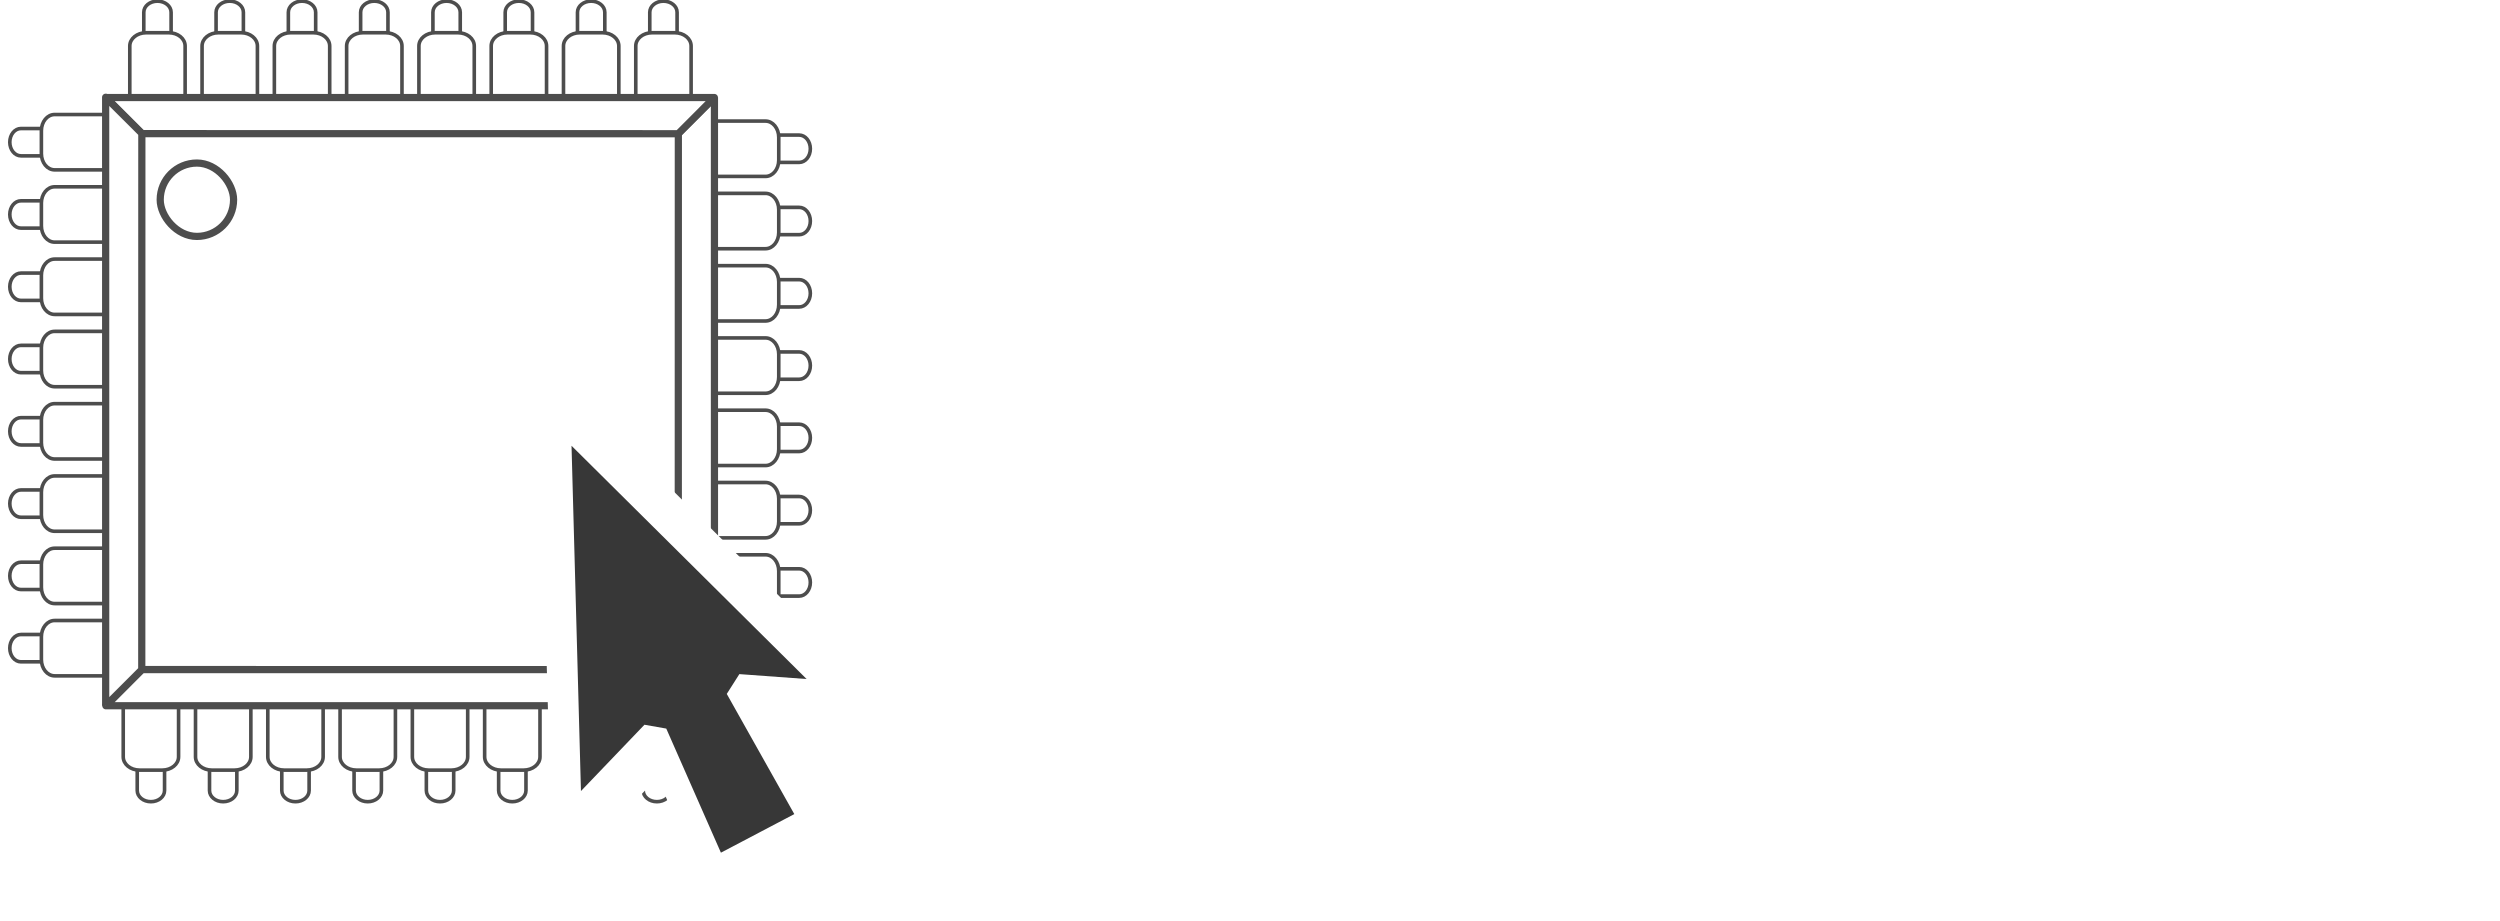 <?xml version="1.0" encoding="UTF-8" standalone="no"?>
<svg
   xmlns:dc="http://purl.org/dc/elements/1.1/"
   xmlns:cc="http://creativecommons.org/ns#"
   xmlns:rdf="http://www.w3.org/1999/02/22-rdf-syntax-ns#"
   xmlns:svg="http://www.w3.org/2000/svg"
   xmlns="http://www.w3.org/2000/svg"
   version="1.1"
   viewBox="0 0 100 100"
   width="691.79"
   height="254.78"
   id="svg8990">
  <defs
     id="defs8992">
    <clipPath
       clipPathUnits="userSpaceOnUse"
       id="clipPath9043">
      <rect
         fill="#0F0"
         x="201.43"
         y="329.51"
         width="332.14"
         height="305.91"
         rx="3.692"
         fill-opacity="0.528"
         id="rect9045" />
    </clipPath>
    <filter
       color-interpolation-filters="sRGB"
       id="filter4729">
      <feGaussianBlur
         stdDeviation="0.18"
         id="feGaussianBlur4731" />
    </filter>
  </defs>
  <g
     transform="matrix(0.392,0,0,0.392,-124.001,-100.556)"
     id="layer1">
    <rect
       x="132.16"
       y="287.78"
       width="157.99"
       height="160.29"
       ry="0"
       style="color:#000000;fill:#ffffff;fill-rule:nonzero;stroke:#000000;stroke-width:1;enable-background:accumulate"
       id="rect6733" />
    <g
       style="fill:#ffffff;stroke:#4d4d4d;stroke-miterlimit:4;stroke-dasharray:none"
       stroke-miterlimit="4"
       transform="translate(-156.834,-114.305)"
       clip-path="url(#clipPath9043)"
       id="g8708">
      <g
         style="stroke-width:0.556"
         transform="matrix(0,1,-1,0,825.38,167.974)"
         id="g11125">
        <g
           transform="matrix(1,0,0,-1,-57.747,936.399)"
           id="g9493-1-3">
          <g
             transform="matrix(0,1.799,-1.799,0,1229.249,-49.225)"
             id="g5053-4-1-2-4-6">
            <path
               d="m 233.7,436.51 4.992,0 c 0.951,0 1.716,0.939 1.716,2.104 0,1.166 -0.765,2.104 -1.716,2.104 l -4.992,0 c -0.951,0 -1.716,-0.939 -1.716,-2.104 0,-1.166 0.765,-2.104 1.716,-2.104 z"
               id="path4755-41-9-4-5-5" />
            <path
               d="m 238.89,434.35 8.627,0 c 1.131,0 2.041,1.116 2.041,2.503 l 0,3.517 c 0,1.386 -0.91,2.503 -2.041,2.503 l -8.627,0 c -1.131,0 -2.041,-1.116 -2.041,-2.503 l 0,-3.517 c 0,-1.386 0.91,-2.503 2.041,-2.503 z"
               id="path4991-1-7-4-3-6" />
          </g>
          <g
             transform="matrix(0,1.799,-1.799,0,1209.222,-49.225)"
             id="g5053-3-3-7-1-9-7">
            <path
               d="m 233.7,436.51 4.992,0 c 0.951,0 1.716,0.939 1.716,2.104 0,1.166 -0.765,2.104 -1.716,2.104 l -4.992,0 c -0.951,0 -1.716,-0.939 -1.716,-2.104 0,-1.166 0.765,-2.104 1.716,-2.104 z"
               id="path4755-4-8-2-2-1-9" />
            <path
               d="m 238.89,434.35 8.627,0 c 1.131,0 2.041,1.116 2.041,2.503 l 0,3.517 c 0,1.386 -0.91,2.503 -2.041,2.503 l -8.627,0 c -1.131,0 -2.041,-1.116 -2.041,-2.503 l 0,-3.517 c 0,-1.386 0.91,-2.503 2.041,-2.503 z"
               id="path4991-8-8-2-8-3-6" />
          </g>
          <g
             transform="matrix(0,1.799,-1.799,0,1169.167,-49.225)"
             id="g5053-3-5-1-8-5">
            <path
               d="m 233.7,436.51 4.992,0 c 0.951,0 1.716,0.939 1.716,2.104 0,1.166 -0.765,2.104 -1.716,2.104 l -4.992,0 c -0.951,0 -1.716,-0.939 -1.716,-2.104 0,-1.166 0.765,-2.104 1.716,-2.104 z"
               id="path4755-4-5-4-3-1" />
            <path
               d="m 238.89,434.35 8.627,0 c 1.131,0 2.041,1.116 2.041,2.503 l 0,3.517 c 0,1.386 -0.91,2.503 -2.041,2.503 l -8.627,0 c -1.131,0 -2.041,-1.116 -2.041,-2.503 l 0,-3.517 c 0,-1.386 0.91,-2.503 2.041,-2.503 z"
               id="path4991-8-4-3-0-7" />
          </g>
          <g
             transform="matrix(0,1.799,-1.799,0,1149.14,-49.225)"
             id="g5053-4-0-0-4-7">
            <path
               d="m 233.7,436.51 4.992,0 c 0.951,0 1.716,0.939 1.716,2.104 0,1.166 -0.765,2.104 -1.716,2.104 l -4.992,0 c -0.951,0 -1.716,-0.939 -1.716,-2.104 0,-1.166 0.765,-2.104 1.716,-2.104 z"
               id="path4755-41-4-5-0-7" />
            <path
               d="m 238.89,434.35 8.627,0 c 1.131,0 2.041,1.116 2.041,2.503 l 0,3.517 c 0,1.386 -0.91,2.503 -2.041,2.503 l -8.627,0 c -1.131,0 -2.041,-1.116 -2.041,-2.503 l 0,-3.517 c 0,-1.386 0.91,-2.503 2.041,-2.503 z"
               id="path4991-1-9-32-3-5" />
          </g>
          <g
             transform="matrix(0,1.799,-1.799,0,1129.113,-49.225)"
             id="g5053-3-3-0-9-4-5">
            <path
               d="m 233.7,436.51 4.992,0 c 0.951,0 1.716,0.939 1.716,2.104 0,1.166 -0.765,2.104 -1.716,2.104 l -4.992,0 c -0.951,0 -1.716,-0.939 -1.716,-2.104 0,-1.166 0.765,-2.104 1.716,-2.104 z"
               id="path4755-4-8-5-0-4-5" />
            <path
               d="m 238.89,434.35 8.627,0 c 1.131,0 2.041,1.116 2.041,2.503 l 0,3.517 c 0,1.386 -0.91,2.503 -2.041,2.503 l -8.627,0 c -1.131,0 -2.041,-1.116 -2.041,-2.503 l 0,-3.517 c 0,-1.386 0.91,-2.503 2.041,-2.503 z"
               id="path4991-8-8-9-1-9-5" />
          </g>
          <g
             transform="matrix(0,1.799,-1.799,0,1189.195,-49.225)"
             id="g5053-9-8-3-3">
            <path
               d="m 233.7,436.51 4.992,0 c 0.951,0 1.716,0.939 1.716,2.104 0,1.166 -0.765,2.104 -1.716,2.104 l -4.992,0 c -0.951,0 -1.716,-0.939 -1.716,-2.104 0,-1.166 0.765,-2.104 1.716,-2.104 z"
               id="path4755-0-2-9-6" />
            <path
               d="m 238.89,434.35 8.627,0 c 1.131,0 2.041,1.116 2.041,2.503 l 0,3.517 c 0,1.386 -0.91,2.503 -2.041,2.503 l -8.627,0 c -1.131,0 -2.041,-1.116 -2.041,-2.503 l 0,-3.517 c 0,-1.386 0.91,-2.503 2.041,-2.503 z"
               id="path4991-5-2-2-7" />
          </g>
          <g
             transform="matrix(0,1.799,-1.799,0,1089.059,-49.225)"
             id="g5053-3-38-7-2-9-8">
            <path
               d="m 233.7,436.51 4.992,0 c 0.951,0 1.716,0.939 1.716,2.104 0,1.166 -0.765,2.104 -1.716,2.104 l -4.992,0 c -0.951,0 -1.716,-0.939 -1.716,-2.104 0,-1.166 0.765,-2.104 1.716,-2.104 z"
               id="path4755-4-86-5-8-4-0" />
            <path
               d="m 238.89,434.35 8.627,0 c 1.131,0 2.041,1.116 2.041,2.503 l 0,3.517 c 0,1.386 -0.91,2.503 -2.041,2.503 l -8.627,0 c -1.131,0 -2.041,-1.116 -2.041,-2.503 l 0,-3.517 c 0,-1.386 0.91,-2.503 2.041,-2.503 z"
               id="path4991-8-2-2-3-8-4" />
          </g>
          <g
             transform="matrix(0,1.799,-1.799,0,1109.086,-49.225)"
             id="g5053-8-5-1-0-6">
            <path
               d="m 233.7,436.51 4.992,0 c 0.951,0 1.716,0.939 1.716,2.104 0,1.166 -0.765,2.104 -1.716,2.104 l -4.992,0 c -0.951,0 -1.716,-0.939 -1.716,-2.104 0,-1.166 0.765,-2.104 1.716,-2.104 z"
               id="path4755-6-5-8-7-0" />
            <path
               d="m 238.89,434.35 8.627,0 c 1.131,0 2.041,1.116 2.041,2.503 l 0,3.517 c 0,1.386 -0.91,2.503 -2.041,2.503 l -8.627,0 c -1.131,0 -2.041,-1.116 -2.041,-2.503 l 0,-3.517 c 0,-1.386 0.91,-2.503 2.041,-2.503 z"
               id="path4991-4-3-8-2-2" />
          </g>
        </g>
        <g
           transform="translate(-55.93,-21.634)"
           id="g9493-9">
          <g
             transform="matrix(0,1.799,-1.799,0,1229.249,-49.225)"
             id="g5053-4-1-2-7">
            <path
               d="m 233.7,436.51 4.992,0 c 0.951,0 1.716,0.939 1.716,2.104 0,1.166 -0.765,2.104 -1.716,2.104 l -4.992,0 c -0.951,0 -1.716,-0.939 -1.716,-2.104 0,-1.166 0.765,-2.104 1.716,-2.104 z"
               id="path4755-41-9-4-7" />
            <path
               d="m 238.89,434.35 8.627,0 c 1.131,0 2.041,1.116 2.041,2.503 l 0,3.517 c 0,1.386 -0.91,2.503 -2.041,2.503 l -8.627,0 c -1.131,0 -2.041,-1.116 -2.041,-2.503 l 0,-3.517 c 0,-1.386 0.91,-2.503 2.041,-2.503 z"
               id="path4991-1-7-4-7" />
          </g>
          <g
             transform="matrix(0,1.799,-1.799,0,1209.222,-49.225)"
             id="g5053-3-3-7-1-5">
            <path
               d="m 233.7,436.51 4.992,0 c 0.951,0 1.716,0.939 1.716,2.104 0,1.166 -0.765,2.104 -1.716,2.104 l -4.992,0 c -0.951,0 -1.716,-0.939 -1.716,-2.104 0,-1.166 0.765,-2.104 1.716,-2.104 z"
               id="path4755-4-8-2-2-9" />
            <path
               d="m 238.89,434.35 8.627,0 c 1.131,0 2.041,1.116 2.041,2.503 l 0,3.517 c 0,1.386 -0.91,2.503 -2.041,2.503 l -8.627,0 c -1.131,0 -2.041,-1.116 -2.041,-2.503 l 0,-3.517 c 0,-1.386 0.91,-2.503 2.041,-2.503 z"
               id="path4991-8-8-2-8-34" />
          </g>
          <g
             transform="matrix(0,1.799,-1.799,0,1169.167,-49.225)"
             id="g5053-3-5-1-4">
            <path
               d="m 233.7,436.51 4.992,0 c 0.951,0 1.716,0.939 1.716,2.104 0,1.166 -0.765,2.104 -1.716,2.104 l -4.992,0 c -0.951,0 -1.716,-0.939 -1.716,-2.104 0,-1.166 0.765,-2.104 1.716,-2.104 z"
               id="path4755-4-5-4-1" />
            <path
               d="m 238.89,434.35 8.627,0 c 1.131,0 2.041,1.116 2.041,2.503 l 0,3.517 c 0,1.386 -0.91,2.503 -2.041,2.503 l -8.627,0 c -1.131,0 -2.041,-1.116 -2.041,-2.503 l 0,-3.517 c 0,-1.386 0.91,-2.503 2.041,-2.503 z"
               id="path4991-8-4-3-1" />
          </g>
          <g
             transform="matrix(0,1.799,-1.799,0,1149.14,-49.225)"
             id="g5053-4-0-0-5">
            <path
               d="m 233.7,436.51 4.992,0 c 0.951,0 1.716,0.939 1.716,2.104 0,1.166 -0.765,2.104 -1.716,2.104 l -4.992,0 c -0.951,0 -1.716,-0.939 -1.716,-2.104 0,-1.166 0.765,-2.104 1.716,-2.104 z"
               id="path4755-41-4-5-8" />
            <path
               d="m 238.89,434.35 8.627,0 c 1.131,0 2.041,1.116 2.041,2.503 l 0,3.517 c 0,1.386 -0.91,2.503 -2.041,2.503 l -8.627,0 c -1.131,0 -2.041,-1.116 -2.041,-2.503 l 0,-3.517 c 0,-1.386 0.91,-2.503 2.041,-2.503 z"
               id="path4991-1-9-32-6" />
          </g>
          <g
             transform="matrix(0,1.799,-1.799,0,1129.113,-49.225)"
             id="g5053-3-3-0-9-8">
            <path
               d="m 233.7,436.51 4.992,0 c 0.951,0 1.716,0.939 1.716,2.104 0,1.166 -0.765,2.104 -1.716,2.104 l -4.992,0 c -0.951,0 -1.716,-0.939 -1.716,-2.104 0,-1.166 0.765,-2.104 1.716,-2.104 z"
               id="path4755-4-8-5-0-7" />
            <path
               d="m 238.89,434.35 8.627,0 c 1.131,0 2.041,1.116 2.041,2.503 l 0,3.517 c 0,1.386 -0.91,2.503 -2.041,2.503 l -8.627,0 c -1.131,0 -2.041,-1.116 -2.041,-2.503 l 0,-3.517 c 0,-1.386 0.91,-2.503 2.041,-2.503 z"
               id="path4991-8-8-9-1-5" />
          </g>
          <g
             transform="matrix(0,1.799,-1.799,0,1189.195,-49.225)"
             id="g5053-9-8-5">
            <path
               d="m 233.7,436.51 4.992,0 c 0.951,0 1.716,0.939 1.716,2.104 0,1.166 -0.765,2.104 -1.716,2.104 l -4.992,0 c -0.951,0 -1.716,-0.939 -1.716,-2.104 0,-1.166 0.765,-2.104 1.716,-2.104 z"
               id="path4755-0-2-2" />
            <path
               d="m 238.89,434.35 8.627,0 c 1.131,0 2.041,1.116 2.041,2.503 l 0,3.517 c 0,1.386 -0.91,2.503 -2.041,2.503 l -8.627,0 c -1.131,0 -2.041,-1.116 -2.041,-2.503 l 0,-3.517 c 0,-1.386 0.91,-2.503 2.041,-2.503 z"
               id="path4991-5-2-22" />
          </g>
          <g
             transform="matrix(0,1.799,-1.799,0,1089.059,-49.225)"
             id="g5053-3-38-7-2-95">
            <path
               d="m 233.7,436.51 4.992,0 c 0.951,0 1.716,0.939 1.716,2.104 0,1.166 -0.765,2.104 -1.716,2.104 l -4.992,0 c -0.951,0 -1.716,-0.939 -1.716,-2.104 0,-1.166 0.765,-2.104 1.716,-2.104 z"
               id="path4755-4-86-5-8-8" />
            <path
               d="m 238.89,434.35 8.627,0 c 1.131,0 2.041,1.116 2.041,2.503 l 0,3.517 c 0,1.386 -0.91,2.503 -2.041,2.503 l -8.627,0 c -1.131,0 -2.041,-1.116 -2.041,-2.503 l 0,-3.517 c 0,-1.386 0.91,-2.503 2.041,-2.503 z"
               id="path4991-8-2-2-3-9" />
          </g>
          <g
             transform="matrix(0,1.799,-1.799,0,1109.086,-49.225)"
             id="g5053-8-5-1-4">
            <path
               d="m 233.7,436.51 4.992,0 c 0.951,0 1.716,0.939 1.716,2.104 0,1.166 -0.765,2.104 -1.716,2.104 l -4.992,0 c -0.951,0 -1.716,-0.939 -1.716,-2.104 0,-1.166 0.765,-2.104 1.716,-2.104 z"
               id="path4755-6-5-8-0" />
            <path
               d="m 238.89,434.35 8.627,0 c 1.131,0 2.041,1.116 2.041,2.503 l 0,3.517 c 0,1.386 -0.91,2.503 -2.041,2.503 l -8.627,0 c -1.131,0 -2.041,-1.116 -2.041,-2.503 l 0,-3.517 c 0,-1.386 0.91,-2.503 2.041,-2.503 z"
               id="path4991-4-3-8-3" />
          </g>
        </g>
      </g>
      <g
         style="stroke-width:0.556"
         transform="matrix(1,0,0,-1,-3.805,961.063)"
         id="g9493-1">
        <g
           transform="matrix(0,1.799,-1.799,0,1229.249,-49.225)"
           id="g5053-4-1-2-4">
          <path
             d="m 233.7,436.51 4.992,0 c 0.951,0 1.716,0.939 1.716,2.104 0,1.166 -0.765,2.104 -1.716,2.104 l -4.992,0 c -0.951,0 -1.716,-0.939 -1.716,-2.104 0,-1.166 0.765,-2.104 1.716,-2.104 z"
             id="path4755-41-9-4-5" />
          <path
             d="m 238.89,434.35 8.627,0 c 1.131,0 2.041,1.116 2.041,2.503 l 0,3.517 c 0,1.386 -0.91,2.503 -2.041,2.503 l -8.627,0 c -1.131,0 -2.041,-1.116 -2.041,-2.503 l 0,-3.517 c 0,-1.386 0.91,-2.503 2.041,-2.503 z"
             id="path4991-1-7-4-3" />
        </g>
        <g
           transform="matrix(0,1.799,-1.799,0,1209.222,-49.225)"
           id="g5053-3-3-7-1-9">
          <path
             d="m 233.7,436.51 4.992,0 c 0.951,0 1.716,0.939 1.716,2.104 0,1.166 -0.765,2.104 -1.716,2.104 l -4.992,0 c -0.951,0 -1.716,-0.939 -1.716,-2.104 0,-1.166 0.765,-2.104 1.716,-2.104 z"
             id="path4755-4-8-2-2-1" />
          <path
             d="m 238.89,434.35 8.627,0 c 1.131,0 2.041,1.116 2.041,2.503 l 0,3.517 c 0,1.386 -0.91,2.503 -2.041,2.503 l -8.627,0 c -1.131,0 -2.041,-1.116 -2.041,-2.503 l 0,-3.517 c 0,-1.386 0.91,-2.503 2.041,-2.503 z"
             id="path4991-8-8-2-8-3" />
        </g>
        <g
           transform="matrix(0,1.799,-1.799,0,1169.167,-49.225)"
           id="g5053-3-5-1-8">
          <path
             d="m 233.7,436.51 4.992,0 c 0.951,0 1.716,0.939 1.716,2.104 0,1.166 -0.765,2.104 -1.716,2.104 l -4.992,0 c -0.951,0 -1.716,-0.939 -1.716,-2.104 0,-1.166 0.765,-2.104 1.716,-2.104 z"
             id="path4755-4-5-4-3" />
          <path
             d="m 238.89,434.35 8.627,0 c 1.131,0 2.041,1.116 2.041,2.503 l 0,3.517 c 0,1.386 -0.91,2.503 -2.041,2.503 l -8.627,0 c -1.131,0 -2.041,-1.116 -2.041,-2.503 l 0,-3.517 c 0,-1.386 0.91,-2.503 2.041,-2.503 z"
             id="path4991-8-4-3-0" />
        </g>
        <g
           transform="matrix(0,1.799,-1.799,0,1149.14,-49.225)"
           id="g5053-4-0-0-4">
          <path
             d="m 233.7,436.51 4.992,0 c 0.951,0 1.716,0.939 1.716,2.104 0,1.166 -0.765,2.104 -1.716,2.104 l -4.992,0 c -0.951,0 -1.716,-0.939 -1.716,-2.104 0,-1.166 0.765,-2.104 1.716,-2.104 z"
             id="path4755-41-4-5-0" />
          <path
             d="m 238.89,434.35 8.627,0 c 1.131,0 2.041,1.116 2.041,2.503 l 0,3.517 c 0,1.386 -0.91,2.503 -2.041,2.503 l -8.627,0 c -1.131,0 -2.041,-1.116 -2.041,-2.503 l 0,-3.517 c 0,-1.386 0.91,-2.503 2.041,-2.503 z"
             id="path4991-1-9-32-3" />
        </g>
        <g
           transform="matrix(0,1.799,-1.799,0,1129.113,-49.225)"
           id="g5053-3-3-0-9-4">
          <path
             d="m 233.7,436.51 4.992,0 c 0.951,0 1.716,0.939 1.716,2.104 0,1.166 -0.765,2.104 -1.716,2.104 l -4.992,0 c -0.951,0 -1.716,-0.939 -1.716,-2.104 0,-1.166 0.765,-2.104 1.716,-2.104 z"
             id="path4755-4-8-5-0-4" />
          <path
             d="m 238.89,434.35 8.627,0 c 1.131,0 2.041,1.116 2.041,2.503 l 0,3.517 c 0,1.386 -0.91,2.503 -2.041,2.503 l -8.627,0 c -1.131,0 -2.041,-1.116 -2.041,-2.503 l 0,-3.517 c 0,-1.386 0.91,-2.503 2.041,-2.503 z"
             id="path4991-8-8-9-1-9" />
        </g>
        <g
           transform="matrix(0,1.799,-1.799,0,1189.195,-49.225)"
           id="g5053-9-8-3">
          <path
             d="m 233.7,436.51 4.992,0 c 0.951,0 1.716,0.939 1.716,2.104 0,1.166 -0.765,2.104 -1.716,2.104 l -4.992,0 c -0.951,0 -1.716,-0.939 -1.716,-2.104 0,-1.166 0.765,-2.104 1.716,-2.104 z"
             id="path4755-0-2-9" />
          <path
             d="m 238.89,434.35 8.627,0 c 1.131,0 2.041,1.116 2.041,2.503 l 0,3.517 c 0,1.386 -0.91,2.503 -2.041,2.503 l -8.627,0 c -1.131,0 -2.041,-1.116 -2.041,-2.503 l 0,-3.517 c 0,-1.386 0.91,-2.503 2.041,-2.503 z"
             id="path4991-5-2-2" />
        </g>
        <g
           transform="matrix(0,1.799,-1.799,0,1089.059,-49.225)"
           id="g5053-3-38-7-2-9">
          <path
             d="m 233.7,436.51 4.992,0 c 0.951,0 1.716,0.939 1.716,2.104 0,1.166 -0.765,2.104 -1.716,2.104 l -4.992,0 c -0.951,0 -1.716,-0.939 -1.716,-2.104 0,-1.166 0.765,-2.104 1.716,-2.104 z"
             id="path4755-4-86-5-8-4" />
          <path
             d="m 238.89,434.35 8.627,0 c 1.131,0 2.041,1.116 2.041,2.503 l 0,3.517 c 0,1.386 -0.91,2.503 -2.041,2.503 l -8.627,0 c -1.131,0 -2.041,-1.116 -2.041,-2.503 l 0,-3.517 c 0,-1.386 0.91,-2.503 2.041,-2.503 z"
             id="path4991-8-2-2-3-8" />
        </g>
        <g
           transform="matrix(0,1.799,-1.799,0,1109.086,-49.225)"
           id="g5053-8-5-1-0">
          <path
             d="m 233.7,436.51 4.992,0 c 0.951,0 1.716,0.939 1.716,2.104 0,1.166 -0.765,2.104 -1.716,2.104 l -4.992,0 c -0.951,0 -1.716,-0.939 -1.716,-2.104 0,-1.166 0.765,-2.104 1.716,-2.104 z"
             id="path4755-6-5-8-7" />
          <path
             d="m 238.89,434.35 8.627,0 c 1.131,0 2.041,1.116 2.041,2.503 l 0,3.517 c 0,1.386 -0.91,2.503 -2.041,2.503 l -8.627,0 c -1.131,0 -2.041,-1.116 -2.041,-2.503 l 0,-3.517 c 0,-1.386 0.91,-2.503 2.041,-2.503 z"
             id="path4991-4-3-8-2" />
        </g>
      </g>
      <path
         style="stroke-width:2;stroke-linejoin:round"
         d="m 452.33,397.81 -10,9.992 -0.023,148.6 10.027,10 -0.004,-168.59"
         id="path4160-6" />
      <g
         style="stroke-width:0.556"
         transform="translate(-1.988,3.03)"
         id="g9493">
        <g
           transform="matrix(0,1.799,-1.799,0,1229.249,-49.225)"
           id="g5053-4-1-2">
          <path
             d="m 233.7,436.51 4.992,0 c 0.951,0 1.716,0.939 1.716,2.104 0,1.166 -0.765,2.104 -1.716,2.104 l -4.992,0 c -0.951,0 -1.716,-0.939 -1.716,-2.104 0,-1.166 0.765,-2.104 1.716,-2.104 z"
             id="path4755-41-9-4" />
          <path
             d="m 238.89,434.35 8.627,0 c 1.131,0 2.041,1.116 2.041,2.503 l 0,3.517 c 0,1.386 -0.91,2.503 -2.041,2.503 l -8.627,0 c -1.131,0 -2.041,-1.116 -2.041,-2.503 l 0,-3.517 c 0,-1.386 0.91,-2.503 2.041,-2.503 z"
             id="path4991-1-7-4" />
        </g>
        <g
           transform="matrix(0,1.799,-1.799,0,1209.222,-49.225)"
           id="g5053-3-3-7-1">
          <path
             d="m 233.7,436.51 4.992,0 c 0.951,0 1.716,0.939 1.716,2.104 0,1.166 -0.765,2.104 -1.716,2.104 l -4.992,0 c -0.951,0 -1.716,-0.939 -1.716,-2.104 0,-1.166 0.765,-2.104 1.716,-2.104 z"
             id="path4755-4-8-2-2" />
          <path
             d="m 238.89,434.35 8.627,0 c 1.131,0 2.041,1.116 2.041,2.503 l 0,3.517 c 0,1.386 -0.91,2.503 -2.041,2.503 l -8.627,0 c -1.131,0 -2.041,-1.116 -2.041,-2.503 l 0,-3.517 c 0,-1.386 0.91,-2.503 2.041,-2.503 z"
             id="path4991-8-8-2-8" />
        </g>
        <g
           transform="matrix(0,1.799,-1.799,0,1169.167,-49.225)"
           id="g5053-3-5-1">
          <path
             d="m 233.7,436.51 4.992,0 c 0.951,0 1.716,0.939 1.716,2.104 0,1.166 -0.765,2.104 -1.716,2.104 l -4.992,0 c -0.951,0 -1.716,-0.939 -1.716,-2.104 0,-1.166 0.765,-2.104 1.716,-2.104 z"
             id="path4755-4-5-4" />
          <path
             d="m 238.89,434.35 8.627,0 c 1.131,0 2.041,1.116 2.041,2.503 l 0,3.517 c 0,1.386 -0.91,2.503 -2.041,2.503 l -8.627,0 c -1.131,0 -2.041,-1.116 -2.041,-2.503 l 0,-3.517 c 0,-1.386 0.91,-2.503 2.041,-2.503 z"
             id="path4991-8-4-3" />
        </g>
        <g
           transform="matrix(0,1.799,-1.799,0,1149.14,-49.225)"
           id="g5053-4-0-0">
          <path
             d="m 233.7,436.51 4.992,0 c 0.951,0 1.716,0.939 1.716,2.104 0,1.166 -0.765,2.104 -1.716,2.104 l -4.992,0 c -0.951,0 -1.716,-0.939 -1.716,-2.104 0,-1.166 0.765,-2.104 1.716,-2.104 z"
             id="path4755-41-4-5" />
          <path
             d="m 238.89,434.35 8.627,0 c 1.131,0 2.041,1.116 2.041,2.503 l 0,3.517 c 0,1.386 -0.91,2.503 -2.041,2.503 l -8.627,0 c -1.131,0 -2.041,-1.116 -2.041,-2.503 l 0,-3.517 c 0,-1.386 0.91,-2.503 2.041,-2.503 z"
             id="path4991-1-9-32" />
        </g>
        <g
           transform="matrix(0,1.799,-1.799,0,1129.113,-49.225)"
           id="g5053-3-3-0-9">
          <path
             d="m 233.7,436.51 4.992,0 c 0.951,0 1.716,0.939 1.716,2.104 0,1.166 -0.765,2.104 -1.716,2.104 l -4.992,0 c -0.951,0 -1.716,-0.939 -1.716,-2.104 0,-1.166 0.765,-2.104 1.716,-2.104 z"
             id="path4755-4-8-5-0" />
          <path
             d="m 238.89,434.35 8.627,0 c 1.131,0 2.041,1.116 2.041,2.503 l 0,3.517 c 0,1.386 -0.91,2.503 -2.041,2.503 l -8.627,0 c -1.131,0 -2.041,-1.116 -2.041,-2.503 l 0,-3.517 c 0,-1.386 0.91,-2.503 2.041,-2.503 z"
             id="path4991-8-8-9-1" />
        </g>
        <g
           transform="matrix(0,1.799,-1.799,0,1189.195,-49.225)"
           id="g5053-9-8">
          <path
             d="m 233.7,436.51 4.992,0 c 0.951,0 1.716,0.939 1.716,2.104 0,1.166 -0.765,2.104 -1.716,2.104 l -4.992,0 c -0.951,0 -1.716,-0.939 -1.716,-2.104 0,-1.166 0.765,-2.104 1.716,-2.104 z"
             id="path4755-0-2" />
          <path
             d="m 238.89,434.35 8.627,0 c 1.131,0 2.041,1.116 2.041,2.503 l 0,3.517 c 0,1.386 -0.91,2.503 -2.041,2.503 l -8.627,0 c -1.131,0 -2.041,-1.116 -2.041,-2.503 l 0,-3.517 c 0,-1.386 0.91,-2.503 2.041,-2.503 z"
             id="path4991-5-2" />
        </g>
        <g
           transform="matrix(0,1.799,-1.799,0,1089.059,-49.225)"
           id="g5053-3-38-7-2">
          <path
             d="m 233.7,436.51 4.992,0 c 0.951,0 1.716,0.939 1.716,2.104 0,1.166 -0.765,2.104 -1.716,2.104 l -4.992,0 c -0.951,0 -1.716,-0.939 -1.716,-2.104 0,-1.166 0.765,-2.104 1.716,-2.104 z"
             id="path4755-4-86-5-8" />
          <path
             d="m 238.89,434.35 8.627,0 c 1.131,0 2.041,1.116 2.041,2.503 l 0,3.517 c 0,1.386 -0.91,2.503 -2.041,2.503 l -8.627,0 c -1.131,0 -2.041,-1.116 -2.041,-2.503 l 0,-3.517 c 0,-1.386 0.91,-2.503 2.041,-2.503 z"
             id="path4991-8-2-2-3" />
        </g>
        <g
           transform="matrix(0,1.799,-1.799,0,1109.086,-49.225)"
           id="g5053-8-5-1">
          <path
             d="m 233.7,436.51 4.992,0 c 0.951,0 1.716,0.939 1.716,2.104 0,1.166 -0.765,2.104 -1.716,2.104 l -4.992,0 c -0.951,0 -1.716,-0.939 -1.716,-2.104 0,-1.166 0.765,-2.104 1.716,-2.104 z"
             id="path4755-6-5-8" />
          <path
             d="m 238.89,434.35 8.627,0 c 1.131,0 2.041,1.116 2.041,2.503 l 0,3.517 c 0,1.386 -0.91,2.503 -2.041,2.503 l -8.627,0 c -1.131,0 -2.041,-1.116 -2.041,-2.503 l 0,-3.517 c 0,-1.386 0.91,-2.503 2.041,-2.503 z"
             id="path4991-4-3-8" />
        </g>
      </g>
      <path
         style="stroke-width:2;stroke-linejoin:round"
         d="m 283.71,397.85 9.992,10 148.6,0.023 10,-10.027 -168.59,0.004"
         id="path4160" />
      <path
         style="stroke-width:2;stroke-linejoin:round"
         d="m 452.31,566.36 -9.992,-10 -148.6,-0.023 -10,10.027 168.59,-0.004"
         id="path4160-7" />
      <path
         style="stroke-width:2;stroke-linejoin:round"
         d="m 283.66,566.37 10,-9.992 0.023,-148.6 -10.027,-10 0.004,168.59"
         id="path4160-6-1" />
      <rect
         style="stroke-width:2;stroke-linejoin:round;stroke-dashoffset:0;filter:url(#filter4729)"
         x="298.77"
         y="416"
         width="20.329"
         height="20.329"
         ry="10.165"
         id="rect4332" />
    </g>
    <g
       font-weight="normal"
       font-style="normal"
       line-height="125%"
       font-size="112px"
       style="font-style:normal;font-weight:normal;font-size:112px;line-height:125%;font-family:Sans;letter-spacing:-5px;word-spacing:0px;fill:#ffffff"
       id="text9055">
      <path
         d="m 387.69,379.08 7.273,-9.297 17.117,-18.594 18.812,0 -24.281,26.523 25.758,34.617 -19.25,0 -17.609,-24.773 -7.164,5.742 0,19.031 -16.68,0 0,-85.094 16.68,0 0,37.953 -0.875,13.891 0.219,0"
         id="path9269" />
      <path
         d="m 440.52,335.38 c 0,-5.432 3.026,-8.148 9.078,-8.148 6.052,9e-5 9.078,2.716 9.078,8.148 -2e-5,2.589 -0.766,4.612 -2.297,6.07 -1.495,1.422 -3.755,2.133 -6.781,2.133 -6.052,6e-5 -9.078,-2.734 -9.078,-8.203 m 17.391,76.945 -16.68,0 0,-61.141 16.68,0 0,61.141"
         id="path9271" />
      <path
         d="m 501.11,400.13 c 2.917,1e-5 6.417,-0.638 10.5,-1.914 l 0,12.414 c -4.156,1.859 -9.26,2.789 -15.312,2.789 -6.672,0 -11.539,-1.677 -14.602,-5.031 -3.026,-3.391 -4.539,-8.458 -4.539,-15.203 l 0,-29.477 -7.984,0 0,-7.055 9.188,-5.578 4.812,-12.906 10.664,0 0,13.016 17.117,0 0,12.523 -17.117,0 0,29.477 c -3e-5,2.37 0.656,4.12 1.969,5.25 1.349,1.13 3.117,1.695 5.305,1.695"
         id="path9273" />
      <path
         d="m 580.35,412.33 -16.68,0 0,-35.711 c -4e-5,-4.411 -0.784,-7.711 -2.352,-9.898 -1.568,-2.224 -4.065,-3.336 -7.492,-3.336 -4.667,5e-5 -8.039,1.568 -10.117,4.703 -2.078,3.099 -3.117,8.258 -3.117,15.477 l 0,28.766 -16.68,0 0,-61.141 12.742,0 2.242,7.82 0.93,0 c 1.859,-2.953 4.411,-5.177 7.656,-6.672 3.281,-1.531 7,-2.297 11.156,-2.297 7.109,6e-5 12.505,1.932 16.188,5.797 3.682,3.828 5.523,9.37 5.523,16.625 l 0,39.867"
         id="path9275" />
      <path
         d="m 596.92,335.38 c 0,-5.432 3.026,-8.148 9.078,-8.148 6.052,9e-5 9.078,2.716 9.078,8.148 -2e-5,2.589 -0.766,4.612 -2.297,6.07 -1.495,1.422 -3.755,2.133 -6.781,2.133 -6.052,6e-5 -9.078,-2.734 -9.078,-8.203 m 17.391,76.945 -16.68,0 0,-61.141 16.68,0 0,61.141"
         id="path9277" />
      <path
         d="m 656.59,413.42 c -19.031,0 -28.547,-10.445 -28.547,-31.336 0,-10.391 2.588,-18.32 7.766,-23.789 5.177,-5.505 12.596,-8.258 22.258,-8.258 7.073,6e-5 13.417,1.385 19.031,4.156 l -4.922,12.906 c -2.625,-1.057 -5.068,-1.914 -7.328,-2.57 -2.26,-0.693 -4.521,-1.039 -6.781,-1.039 -8.677,4e-5 -13.016,6.162 -13.016,18.484 -2e-5,11.958 4.338,17.938 13.016,17.938 3.208,1e-5 6.18,-0.419 8.914,-1.258 2.734,-0.875 5.469,-2.224 8.203,-4.047 l 0,14.273 c -2.698,1.714 -5.432,2.898 -8.203,3.555 -2.734,0.656 -6.198,0.984 -10.391,0.984"
         id="path9279" />
      <path
         d="m 686.94,404.51 c -1e-5,-1.714 0.237,-3.154 0.711,-4.32 0.51,-1.203 1.203,-2.169 2.078,-2.898 0.875,-0.729 1.896,-1.258 3.062,-1.586 1.167,-0.328 2.425,-0.492 3.773,-0.492 1.276,1e-5 2.479,0.164 3.609,0.492 1.167,0.328 2.188,0.857 3.062,1.586 0.875,0.729 1.568,1.695 2.078,2.898 0.51,1.167 0.766,2.607 0.766,4.32 -2e-5,1.641 -0.255,3.044 -0.766,4.211 -0.51,1.167 -1.203,2.133 -2.078,2.898 -0.875,0.766 -1.896,1.312 -3.062,1.641 -1.13,0.365 -2.333,0.547 -3.609,0.547 -1.349,-1e-5 -2.607,-0.182 -3.773,-0.547 -1.167,-0.328 -2.188,-0.875 -3.062,-1.641 -0.875,-0.766 -1.568,-1.732 -2.078,-2.898 -0.474,-1.167 -0.711,-2.57 -0.711,-4.211"
         id="path9281" />
      <path
         d="m 720.52,335.38 c 0,-5.432 3.026,-8.148 9.078,-8.148 6.052,9e-5 9.078,2.716 9.078,8.148 -2e-5,2.589 -0.766,4.612 -2.297,6.07 -1.495,1.422 -3.755,2.133 -6.781,2.133 -6.052,6e-5 -9.078,-2.734 -9.078,-8.203 m 17.391,76.945 -16.68,0 0,-61.141 16.68,0 0,61.141"
         id="path9283" />
      <path
         d="m 781.11,400.13 c 2.917,1e-5 6.417,-0.638 10.5,-1.914 l 0,12.414 c -4.156,1.859 -9.26,2.789 -15.312,2.789 -6.672,0 -11.539,-1.677 -14.602,-5.031 -3.026,-3.391 -4.539,-8.458 -4.539,-15.203 l 0,-29.477 -7.984,0 0,-7.055 9.188,-5.578 4.812,-12.906 10.664,0 0,13.016 17.117,0 0,12.523 -17.117,0 0,29.477 c -3e-5,2.37 0.656,4.12 1.969,5.25 1.349,1.13 3.117,1.695 5.305,1.695"
         id="path9285" />
    </g>
    <g
       style="stroke:#ffffff"
       transform="matrix(0.768,0,0,0.768,-837.626,215.279)"
       id="g12601">
      <g
         style="fill:#ffffff"
         transform="matrix(1.416,0,0,1.416,6.988,106.393)"
         id="g7589-2">
        <path
           stroke-miterlimit="4"
           d="m 996.19,63.096 80.684,80.057 -29.286,-2.143 21.071,37.5 -27.857,14.643 -17.143,-38.929 -24.286,25.357 z"
           style="fill:#ffffff;stroke:#ffffff;stroke-width:7.559;stroke-linecap:round;stroke-linejoin:bevel;stroke-miterlimit:4;stroke-dasharray:none;stroke-dashoffset:0;marker-mid:none"
           id="path7529-8" />
      </g>
      <g
         style="fill:#373737"
         transform="matrix(1.271,0,0,1.271,152.57,122.463)"
         clip-path="none"
         id="g7589">
        <path
           stroke-miterlimit="4"
           d="m 996.19,63.096 80.684,80.057 -29.286,-2.143 21.071,37.5 -27.857,14.643 -17.143,-38.929 -24.286,25.357 z"
           style="fill:#373737;stroke:#ffffff;stroke-width:7.559;stroke-linecap:round;stroke-linejoin:bevel;stroke-miterlimit:4;stroke-dasharray:none;stroke-dashoffset:0;marker-mid:none"
           id="path7529-4" />
      </g>
    </g>
  </g>
</svg>